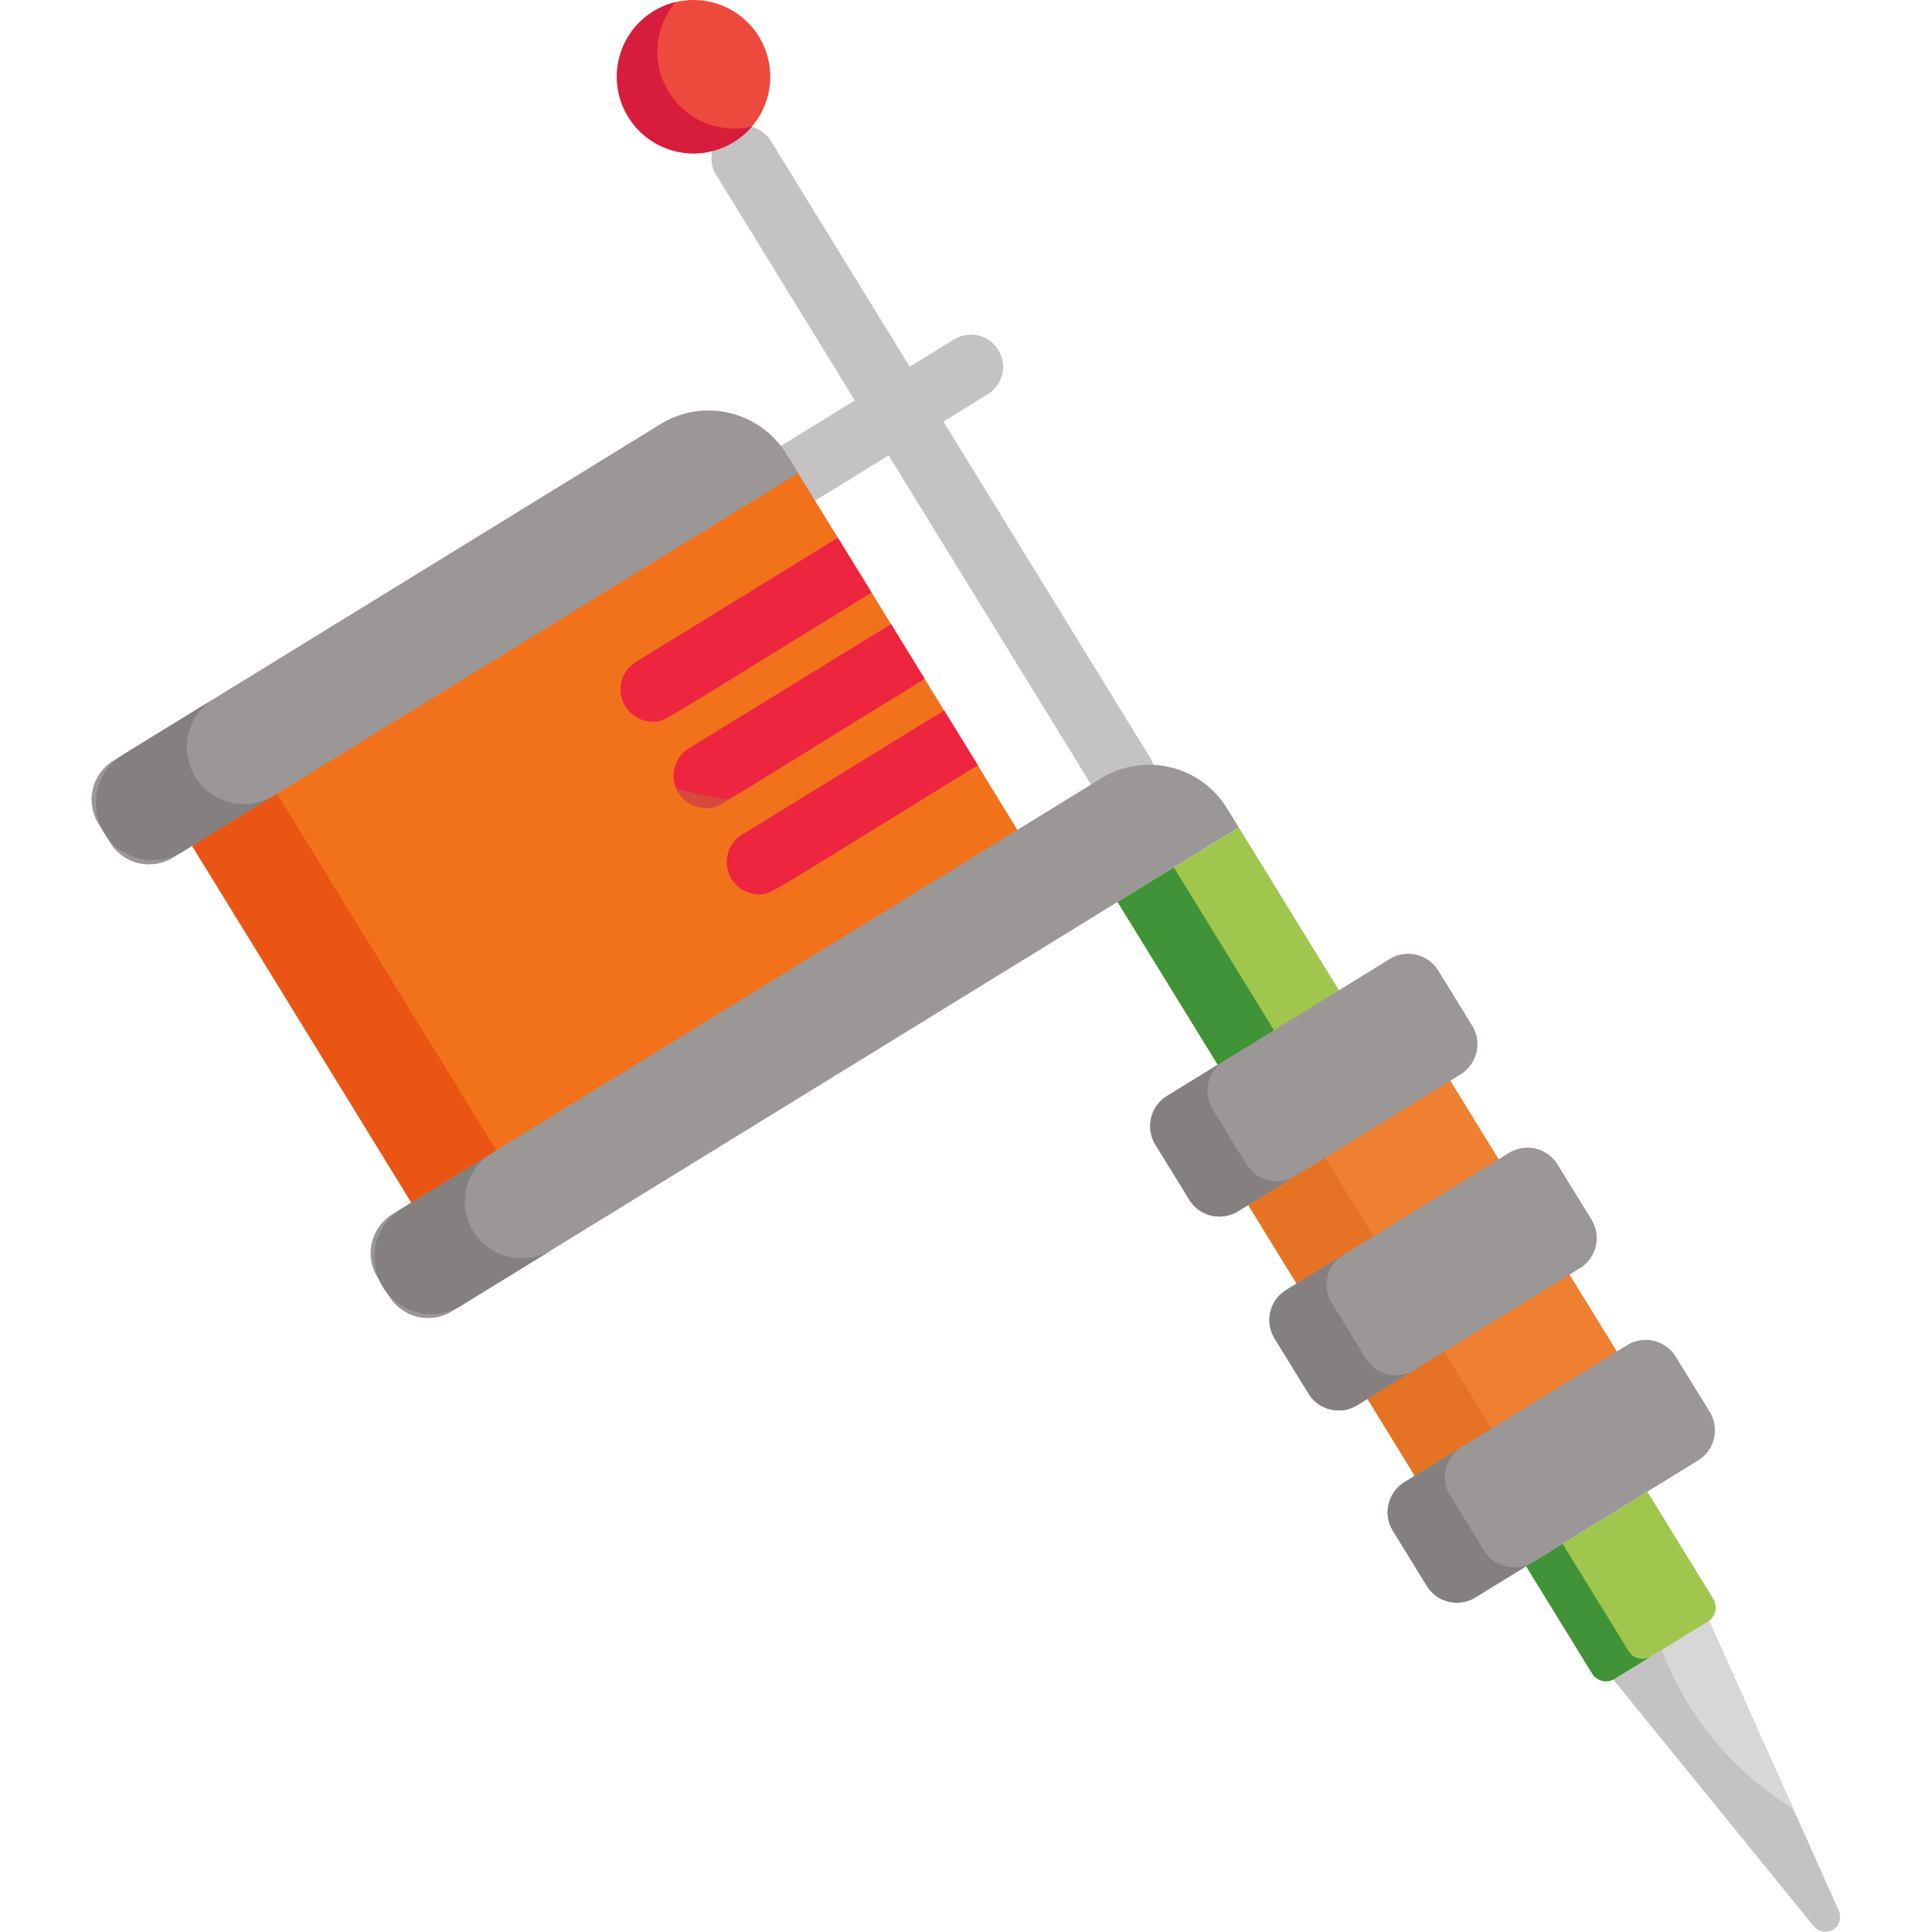 <svg xmlns="http://www.w3.org/2000/svg" xmlns:xlink="http://www.w3.org/1999/xlink" width="130" height="130" viewBox="0 0 130 130"><defs><style>.a{fill:#fff;stroke:#707070;}.b{clip-path:url(#a);}.c{fill:#c4c2c2;}.d{fill:#f2721c;}.e{fill:#ef8032;}.f{fill:#e67323;}.g{fill:#ed4a3e;}.h{fill:#d81d3c;}.i{fill:#9b9797;}.j{fill:#a0c64e;}.k{fill:#409337;}.l{fill:#d8d7d7;}.m{fill:#848080;}.n{fill:#ea5513;}.o{fill:#ed253f;}.p{fill:#d7493c;}</style><clipPath id="a"><rect class="a" width="130" height="130" transform="translate(1654 651)"/></clipPath></defs><g class="b" transform="translate(-1654 -651)"><g transform="translate(1654 651)"><path class="c" d="M75.559,54.3a2.165,2.165,0,0,1-1.848-1.032L48.167,11.734a2.167,2.167,0,0,1,3.691-2.27L77.4,51a2.169,2.169,0,0,1-1.844,3.3"/><path class="c" d="M52.71,34.616A2.169,2.169,0,0,1,51.573,30.6l12.621-7.762a2.166,2.166,0,0,1,2.27,3.691c-13.69,8.42-12.911,8.084-13.753,8.084"/><path class="d" d="M27.683,80.919,12.38,55.944c.009-.005,18.66-11.05,18.772-11.12C53.931,30.814,49.384,33.3,53.171,30.968c.3.489,9.972,16.214,10.353,16.834,4.189,6.8.756,1.248,5.173,8.43L27.682,80.921"/><rect class="e" width="8.66" height="15.961" transform="translate(104.936 84.664) rotate(58.406)"/><rect class="f" width="6.074" height="8.66" transform="translate(101.049 97.222) rotate(148.406)"/><path class="e" d="M87.788,87.252l-4.307-7,13.6-8.361,4.307,7Z"/><rect class="f" width="6.074" height="8.222" transform="translate(92.963 84.067) rotate(148.406)"/><path class="g" d="M51.064,2.458a5.161,5.161,0,1,1-7.1-1.692,5.161,5.161,0,0,1,7.1,1.692"/><path class="h" d="M50.6,8.507A5.162,5.162,0,1,1,45.455.143,5.168,5.168,0,0,0,50.6,8.507"/><path class="i" d="M7.63,51.18,44.452,28.533a6.151,6.151,0,0,1,8.463,2.017l.79,1.286L11.643,57.706A3.076,3.076,0,0,1,7.411,56.7L6.62,55.412A3.076,3.076,0,0,1,7.63,51.18"/><rect class="j" width="13.493" height="9.576" transform="translate(83.355 55.676) rotate(58.406)"/><rect class="k" width="4.44" height="13.493" transform="translate(86.05 69.854) rotate(148.406)"/><path class="c" d="M115,109.049l8.737,19.537a1,1,0,0,1-1.686,1.037l-13.5-16.61c.06-.023,6.419-3.94,6.445-3.964"/><path class="l" d="M120.663,121.7,115,109.049c-.036.034-3.227,1.992-3.185,1.966a21.327,21.327,0,0,0,8.843,10.687"/><path class="j" d="M110.847,100.371l4.439,7.216a1.106,1.106,0,0,1-.363,1.519c-.045.028-6.313,3.887-6.363,3.906a1.1,1.1,0,0,1-1.431-.409l-4.438-7.216Z"/><path class="k" d="M111.1,111.456c-.044.027-2.494,1.539-2.543,1.556a1.1,1.1,0,0,1-1.431-.409l-4.438-7.216,2.455-1.51,4.439,7.216a1.106,1.106,0,0,0,1.519.362"/><path class="i" d="M101.478,77.613a2.383,2.383,0,0,1,3.3.7l2.339,3.8a2.383,2.383,0,0,1-.863,3.258L91.377,94.52a2.382,2.382,0,0,1-3.3-.7l-2.339-3.8a2.382,2.382,0,0,1,.863-3.258Z"/><path class="m" d="M95.231,92.152l-3.853,2.37a2.384,2.384,0,0,1-3.3-.7l-2.34-3.8a2.381,2.381,0,0,1,.864-3.256l3.853-2.37a2.381,2.381,0,0,0-.864,3.256l2.339,3.8a2.384,2.384,0,0,0,3.3.7"/><path class="i" d="M87.285,68.36l6.168-3.794a2.382,2.382,0,0,1,3.3.7l2.338,3.8a2.382,2.382,0,0,1-.864,3.258L83.353,81.474a2.384,2.384,0,0,1-3.3-.7l-2.338-3.8a2.383,2.383,0,0,1,.863-3.258Z"/><path class="m" d="M87.207,79.1l-3.853,2.37a2.383,2.383,0,0,1-3.3-.7l-2.34-3.8a2.382,2.382,0,0,1,.865-3.256l3.853-2.37a2.383,2.383,0,0,0-.864,3.257l2.339,3.8a2.385,2.385,0,0,0,3.3.7"/><path class="i" d="M109.432,90.546a2.383,2.383,0,0,1,3.3.7l2.338,3.8a2.382,2.382,0,0,1-.863,3.258l-14.873,9.148a2.383,2.383,0,0,1-3.3-.7l-2.338-3.8a2.383,2.383,0,0,1,.863-3.258Z"/><path class="m" d="M103.185,105.085l-3.853,2.369a2.384,2.384,0,0,1-3.3-.7l-2.34-3.8a2.382,2.382,0,0,1,.865-3.256l3.853-2.37a2.382,2.382,0,0,0-.864,3.256l2.34,3.8a2.384,2.384,0,0,0,3.3.7"/><path class="i" d="M26.4,81.706,74.1,52.371a6.151,6.151,0,0,1,8.463,2.017l.791,1.285L30.417,88.232a3.076,3.076,0,0,1-4.232-1.009l-.79-1.285A3.077,3.077,0,0,1,26.4,81.706"/><path class="m" d="M37.087,84.131l-6.025,3.706a3.831,3.831,0,1,1-4.014-6.526L33.073,77.6a3.831,3.831,0,0,0,4.014,6.526"/><path class="m" d="M18.312,53.6,12.287,57.31a3.83,3.83,0,1,1-4.014-6.525L14.3,47.079A3.83,3.83,0,0,0,18.312,53.6"/><rect class="n" width="6.711" height="28.175" transform="translate(33.397 77.407) rotate(148.411)"/><path class="o" d="M58.648,39.872C43.89,48.949,44.764,48.555,43.92,48.555a2.167,2.167,0,0,1-1.135-4.013l13.594-8.359Z"/><path class="o" d="M62.222,45.681c-14.846,9.131-13.832,8.683-14.729,8.683a2.164,2.164,0,0,1-1.987-1.3h0a2.172,2.172,0,0,1,.853-2.712l13.6-8.359Z"/><path class="o" d="M65.8,51.49c-14.766,9.079-13.883,8.683-14.729,8.683a2.167,2.167,0,0,1-1.138-4.012l13.6-8.36Z"/><path class="p" d="M49,53.813a2.6,2.6,0,0,1-1.508.551,2.164,2.164,0,0,1-1.988-1.3q1.729.459,3.5.749"/></g></g></svg>
